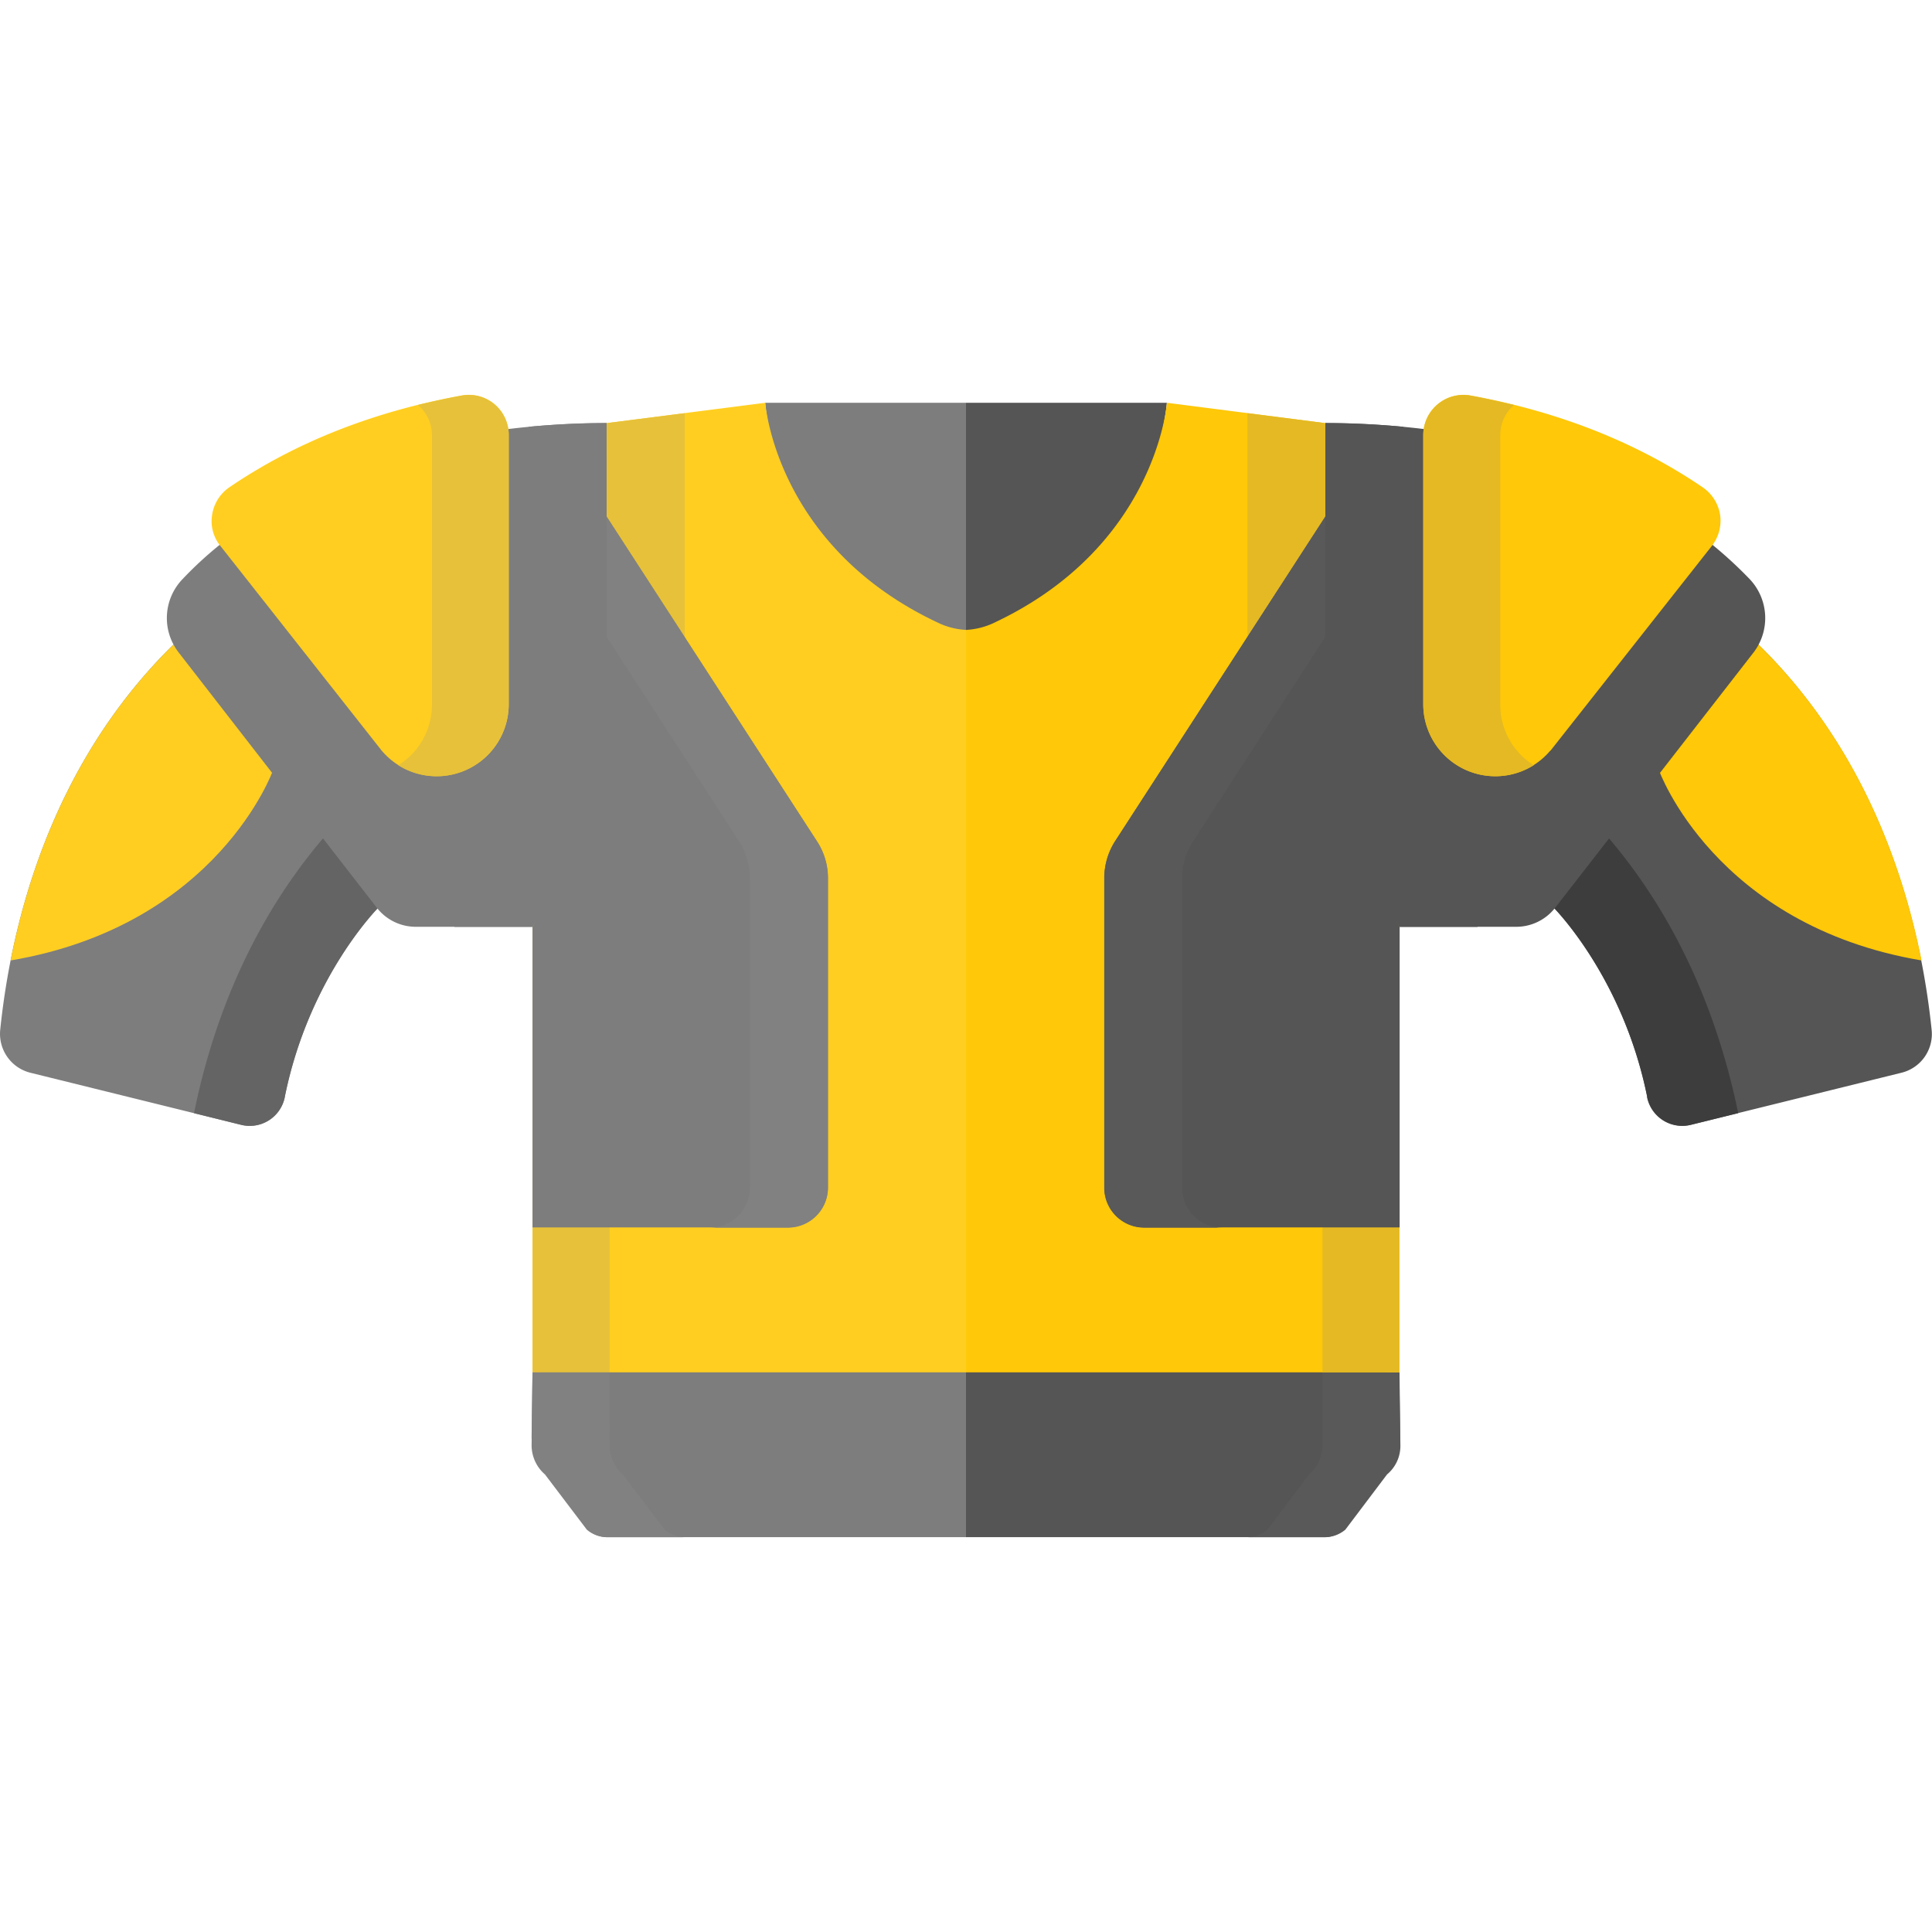 <svg xmlns="http://www.w3.org/2000/svg" viewBox="0 0 512 512"><defs><style>.a{fill:#555;}.b{fill:#7d7d7d;}.c{fill:#595959;}.d{fill:#ffc808;}.e{fill:#3d3d3d;}.f{fill:#e4b923;}.g{fill:#ffce21;}.h{fill:#646464;}.i{fill:#e7c139;}.j{fill:#818181;}</style></defs><title>Artboard 69</title><path class="a" d="M256,359.36,242.35,382,256,407.36h95a8.15,8.15,0,0,0,5.46-2.16l11.05-16.14a11.36,11.36,0,0,0,3.54-8.4l-.24-17Z"/><path class="b" d="M256,359.36v48H160.92a8,8,0,0,1-5.4-2.16l-11.1-16.14a11.59,11.59,0,0,1-3.54-8.4l.24-17Z"/><path class="a" d="M256,106.74l-7.56,31.69,7.56,32.7,6.84,1.8c43.62-22.74,46.38-66.19,46.38-66.19Z"/><path class="b" d="M256,106.74v64.39l-6.84,1.8c-43.68-22.74-46.38-66.19-46.38-66.19Z"/><path class="c" d="M346.93,390.74a10.22,10.22,0,0,0,3.54-7.68V363.68h20.41l.24,19.38a9.82,9.82,0,0,1-3.54,7.68l-11.05,14.64a8.59,8.59,0,0,1-5.46,2H330.43a8.72,8.72,0,0,0,5.46-2Z"/><path class="d" d="M309.25,106.74s-2.76,38.41-46.38,58.57a19.65,19.65,0,0,1-6.84,1.62l-10.74,91.38L256,363.68H370.88V242.59l-17.59-35.28-2-95.17Z"/><path class="a" d="M436.52,290.71c-6.42-32-25-50.4-25-50.4l54.18-69.78c33.36,32.52,43.38,75,46.2,102.36a10.56,10.56,0,0,1-8,11.4l-55.86,13.8a9.5,9.5,0,0,1-11.58-7.38Z"/><path class="e" d="M426,221.71l-14.46,18.6s18.54,18.36,25,50.4a9.5,9.5,0,0,0,11.58,7.38L460.64,295C456,272.35,446.18,245.23,426,221.71Z"/><path class="d" d="M465.74,170.53c26.64,25.92,38.34,58.14,43.5,84-54.9-9.3-69.6-50.4-69.6-50.4h0Z"/><path class="f" d="M351.25,112.14l2,95.17,17.59,35.28V363.68H350.47V251.47l-18.54-33.24a10.71,10.71,0,0,1-1.32-5.22V109.5Z"/><path class="a" d="M353.29,210.43l-2-73.56-55.74,86a18.3,18.3,0,0,0-2.88,9.84v82a10.58,10.58,0,0,0,10.56,10.57h67.69V245.65Z"/><path class="c" d="M313.27,314.77v-82a17.71,17.71,0,0,1,2.94-9.84l35.88-55.5-.84-30.6-55.74,86.1a18.15,18.15,0,0,0-2.88,9.84v82a10.58,10.58,0,0,0,10.56,10.57h20.7a10.6,10.6,0,0,1-10.62-10.57Z"/><path class="a" d="M377.84,113.76a6.84,6.84,0,0,0-.12,1.56v70.75a18.93,18.93,0,0,0,11.7,17.76,18.44,18.44,0,0,0,21-5.16.6.6,0,0,1,.24-.3l42.6-54.06c.06-.06.12-.18.18-.24a111.7,111.7,0,0,1,10.26,9.42,15,15,0,0,1,1,19.44L412.1,240.61a13.08,13.08,0,0,1-10.32,5h-30.9l-18.31-32.88a9.83,9.83,0,0,1-1.32-5V112.14a215.92,215.92,0,0,1,26.59,1.62Z"/><path class="a" d="M371.9,207.79V113.1c-6.48-.6-13.38-1-20.65-1v95.65a9.83,9.83,0,0,0,1.32,5l18.37,32.88h20.64l-18.36-32.88a10.47,10.47,0,0,1-1.32-5Z"/><path class="d" d="M455.84,136.39a10.91,10.91,0,0,0-4.56-7.21c-17.52-11.94-38.22-20.1-61.5-24.36a10.65,10.65,0,0,0-12.6,10.5v71.29A19.08,19.08,0,0,0,410.78,199c.12-.06.18-.18.3-.3l42.6-54.06a10.84,10.84,0,0,0,2.16-8.22Z"/><path class="f" d="M397.58,186.61V115.32a10.58,10.58,0,0,1,3.66-8c-3.78-.9-7.56-1.74-11.46-2.46a10.65,10.65,0,0,0-12.6,10.5v71.29a19.11,19.11,0,0,0,29.28,16.14,18.88,18.88,0,0,1-8.88-16.14Z"/><path class="g" d="M202.81,106.74s2.7,38.41,46.38,58.57a19.34,19.34,0,0,0,6.84,1.62V363.68H141.12V242.59l17.58-35.28,2-95.17Z"/><path class="b" d="M75.48,290.71c6.42-32,25-50.4,25-50.4L46.26,170.53C12.9,203.05,2.88,245.53.06,272.89a10.62,10.62,0,0,0,8,11.4l55.86,13.8a9.47,9.47,0,0,0,11.58-7.38Z"/><path class="h" d="M86,221.71l14.46,18.6s-18.54,18.36-25,50.4a9.47,9.47,0,0,1-11.58,7.38L51.42,295C56,272.35,65.82,245.23,86,221.71Z"/><path class="g" d="M46.26,170.53c-26.58,25.92-38.34,58.14-43.44,84,54.9-9.3,69.54-50.4,69.54-50.4h0Z"/><path class="i" d="M160.74,112.14l-2,95.17-17.58,35.28V363.68h20.4V251.47l18.55-33.24a10.78,10.78,0,0,0,1.38-5.22V109.5Z"/><path class="b" d="M158.7,210.43l2-73.56,55.75,86a17.86,17.86,0,0,1,2.94,9.84v82a10.6,10.6,0,0,1-10.62,10.57H141.12V245.65Z"/><path class="j" d="M198.73,314.77v-82a18.15,18.15,0,0,0-2.88-9.84l-35.95-55.5.84-30.6,55.75,86.1a17.71,17.71,0,0,1,2.94,9.84v82a10.6,10.6,0,0,1-10.62,10.57H188.17a10.58,10.58,0,0,0,10.56-10.57Z"/><path class="b" d="M134.22,113.76a13.65,13.65,0,0,1,.12,1.56v70.75a19,19,0,0,1-11.76,17.76,18.37,18.37,0,0,1-20.94-5.16c-.12-.12-.18-.24-.3-.3l-42.6-54.06a.45.45,0,0,1-.12-.24,97.86,97.86,0,0,0-10.26,9.42,14.88,14.88,0,0,0-1,19.44L99.9,240.61a13.08,13.08,0,0,0,10.32,5h30.9l18.36-32.88a10.41,10.41,0,0,0,1.26-5V112.14a214.87,214.87,0,0,0-26.52,1.62Z"/><path class="b" d="M140.1,207.79V113.1c6.54-.6,13.38-1,20.64-1v95.65a10.41,10.41,0,0,1-1.26,5l-18.36,32.88h-20.7l18.36-32.88a9.83,9.83,0,0,0,1.32-5Z"/><path class="g" d="M56.22,136.39a10.83,10.83,0,0,1,4.5-7.21c17.52-11.94,38.22-20.1,61.56-24.36a10.57,10.57,0,0,1,12.54,10.5v71.29A19.08,19.08,0,0,1,101.22,199a1.31,1.31,0,0,1-.24-.3l-42.6-54.06a10.36,10.36,0,0,1-2.16-8.22Z"/><path class="i" d="M114.48,186.61V115.32a10.63,10.63,0,0,0-3.72-8c3.78-.9,7.62-1.74,11.52-2.46a10.57,10.57,0,0,1,12.54,10.5v71.29a19.11,19.11,0,0,1-29.28,16.14,18.93,18.93,0,0,0,8.94-16.14Z"/><path class="j" d="M165.06,390.74a10.16,10.16,0,0,1-3.48-7.68l-.06-19.38h-20.4l-.24,19.38a10.22,10.22,0,0,0,3.54,7.68l11.1,14.64a8.43,8.43,0,0,0,5.4,2h20.65a8.43,8.43,0,0,1-5.4-2Z"/></svg>